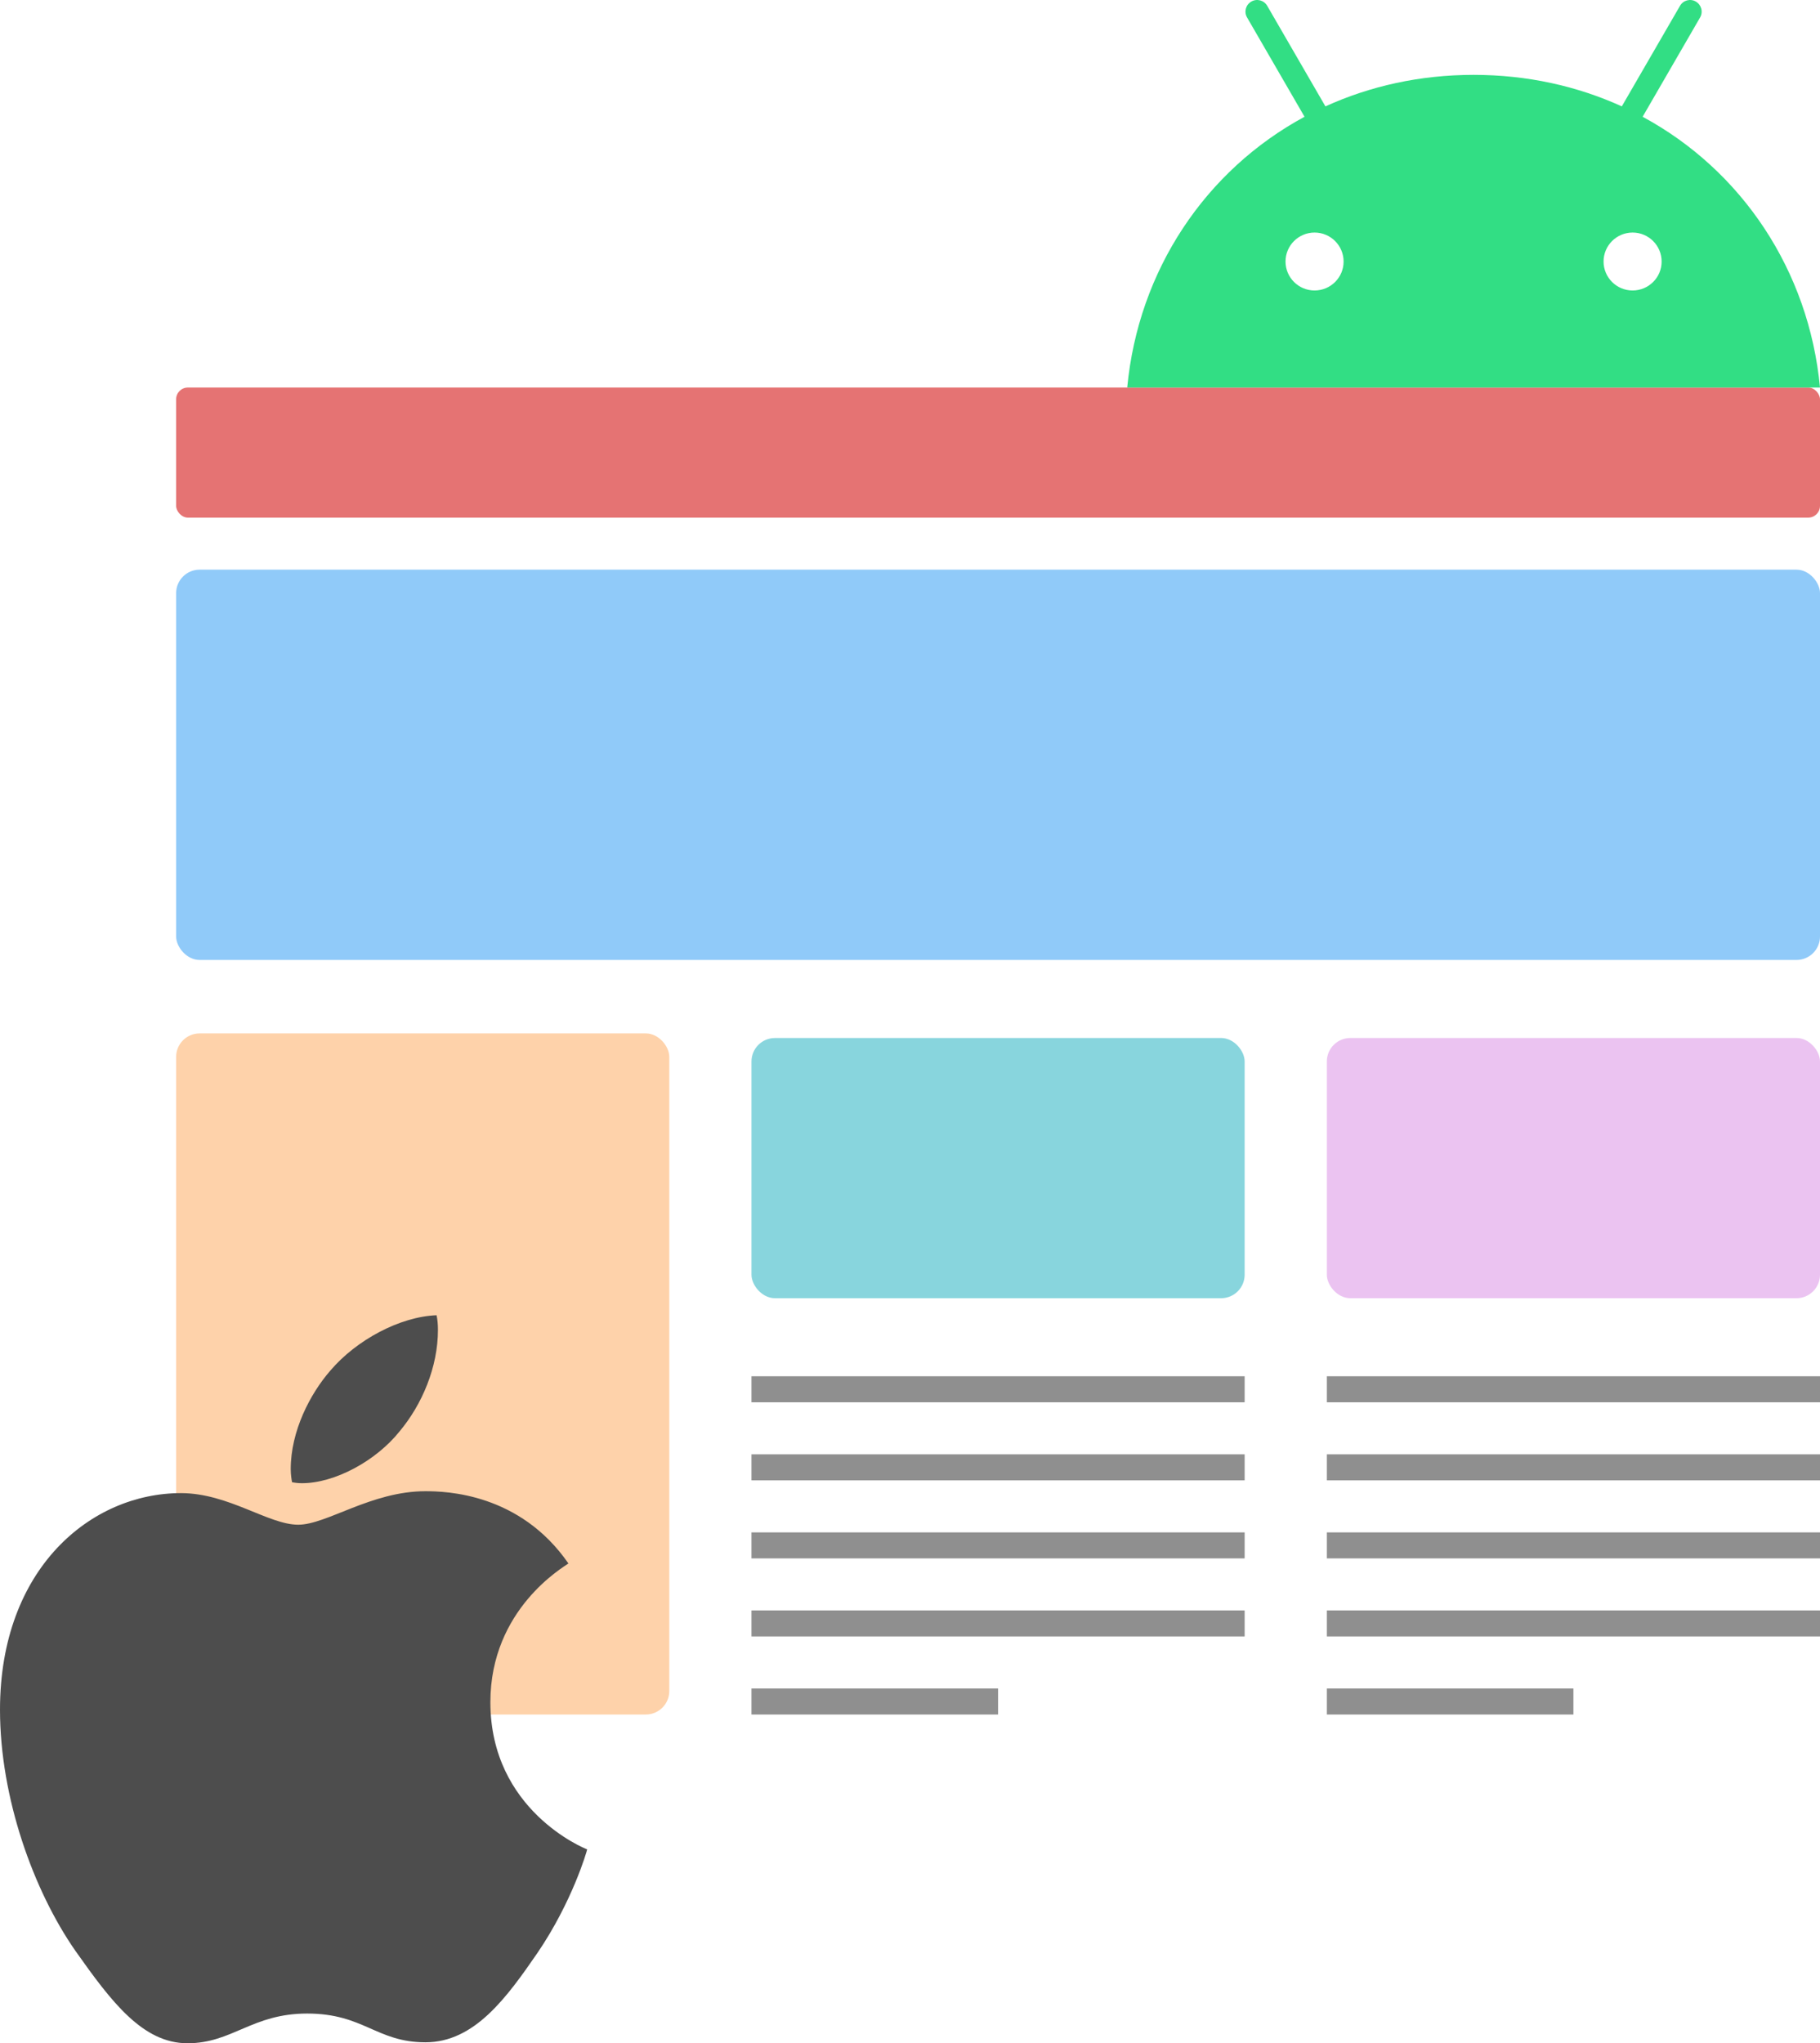 <svg width="155" height="174" viewBox="0 0 155 174" fill="none" xmlns="http://www.w3.org/2000/svg">
<rect x="15" y="48.51" width="140" height="33.235" rx="2" fill="#90CAF9"/>
<rect x="15" y="33" width="140" height="11.078" rx="1" fill="#E57373"/>
<rect x="15" y="88" width="42" height="58" rx="2" fill="#FED2AA"/>
<rect x="64" y="88.392" width="42" height="22.157" rx="2" fill="#88D5DD"/>
<rect x="113" y="88.392" width="42" height="22.157" rx="2" fill="#EBC3F1"/>
<rect x="113" y="117.196" width="42" height="2.216" fill="#8F8F8F"/>
<rect x="113" y="130.49" width="42" height="2.216" fill="#8F8F8F"/>
<rect x="113" y="143.784" width="21" height="2.216" fill="#8F8F8F"/>
<rect x="113" y="137.137" width="42" height="2.216" fill="#8F8F8F"/>
<rect x="113" y="123.843" width="42" height="2.216" fill="#8F8F8F"/>
<rect x="64" y="117.196" width="42" height="2.216" fill="#8F8F8F"/>
<rect x="64" y="130.49" width="42" height="2.216" fill="#8F8F8F"/>
<rect x="64" y="143.784" width="21" height="2.216" fill="#8F8F8F"/>
<rect x="64" y="137.137" width="42" height="2.216" fill="#8F8F8F"/>
<rect x="64" y="123.843" width="42" height="2.216" fill="#8F8F8F"/>
<path d="M139.894 9.943L144.788 1.487C145.064 1.012 144.897 0.41 144.428 0.135C143.959 -0.141 143.349 0.019 143.079 0.494L138.121 9.059C134.338 7.336 130.079 6.375 125.5 6.375C120.921 6.375 116.662 7.336 112.879 9.059L107.921 0.494C107.645 0.019 107.041 -0.141 106.566 0.135C106.09 0.41 105.93 1.012 106.206 1.487L111.1 9.943C102.66 14.505 96.944 23.025 96 33H155C154.056 23.025 148.339 14.505 139.894 9.943ZM111.954 24.736C110.586 24.736 109.481 23.627 109.481 22.269C109.481 20.905 110.593 19.803 111.954 19.803C113.322 19.803 114.427 20.911 114.427 22.269C114.433 23.627 113.322 24.736 111.954 24.736ZM139.039 24.736C137.671 24.736 136.567 23.627 136.567 22.269C136.567 20.905 137.678 19.803 139.039 19.803C140.407 19.803 141.512 20.911 141.512 22.269C141.519 23.627 140.407 24.736 139.039 24.736Z" fill="#32DE84"/>
<g clip-path="url(#clip0_1_8)">
<path d="M48.409 133.136C48.053 133.415 41.763 136.992 41.763 144.947C41.763 154.148 49.767 157.403 50.006 157.483C49.969 157.682 48.735 161.941 45.786 166.281C43.157 170.1 40.411 173.913 36.235 173.913C32.058 173.913 30.983 171.464 26.161 171.464C21.462 171.464 19.791 173.994 15.97 173.994C12.15 173.994 9.484 170.46 6.419 166.12C2.869 161.023 0 153.106 0 145.592C0 133.539 7.764 127.147 15.405 127.147C19.466 127.147 22.85 129.837 25.399 129.837C27.826 129.837 31.609 126.985 36.228 126.985C37.979 126.985 44.269 127.147 48.409 133.136ZM34.036 121.883C35.946 119.595 37.297 116.421 37.297 113.246C37.297 112.806 37.26 112.36 37.181 112C34.072 112.118 30.375 114.089 28.145 116.7C26.394 118.708 24.76 121.883 24.76 125.101C24.76 125.584 24.84 126.068 24.877 126.223C25.074 126.26 25.393 126.303 25.712 126.303C28.501 126.303 32.009 124.419 34.036 121.883Z" fill="#4D4D4D"/>
</g>
<defs>
<clipPath id="clip0_1_8">
<rect width="50" height="62" fill="white" transform="translate(0 112)"/>
</clipPath>
</defs>
</svg>
